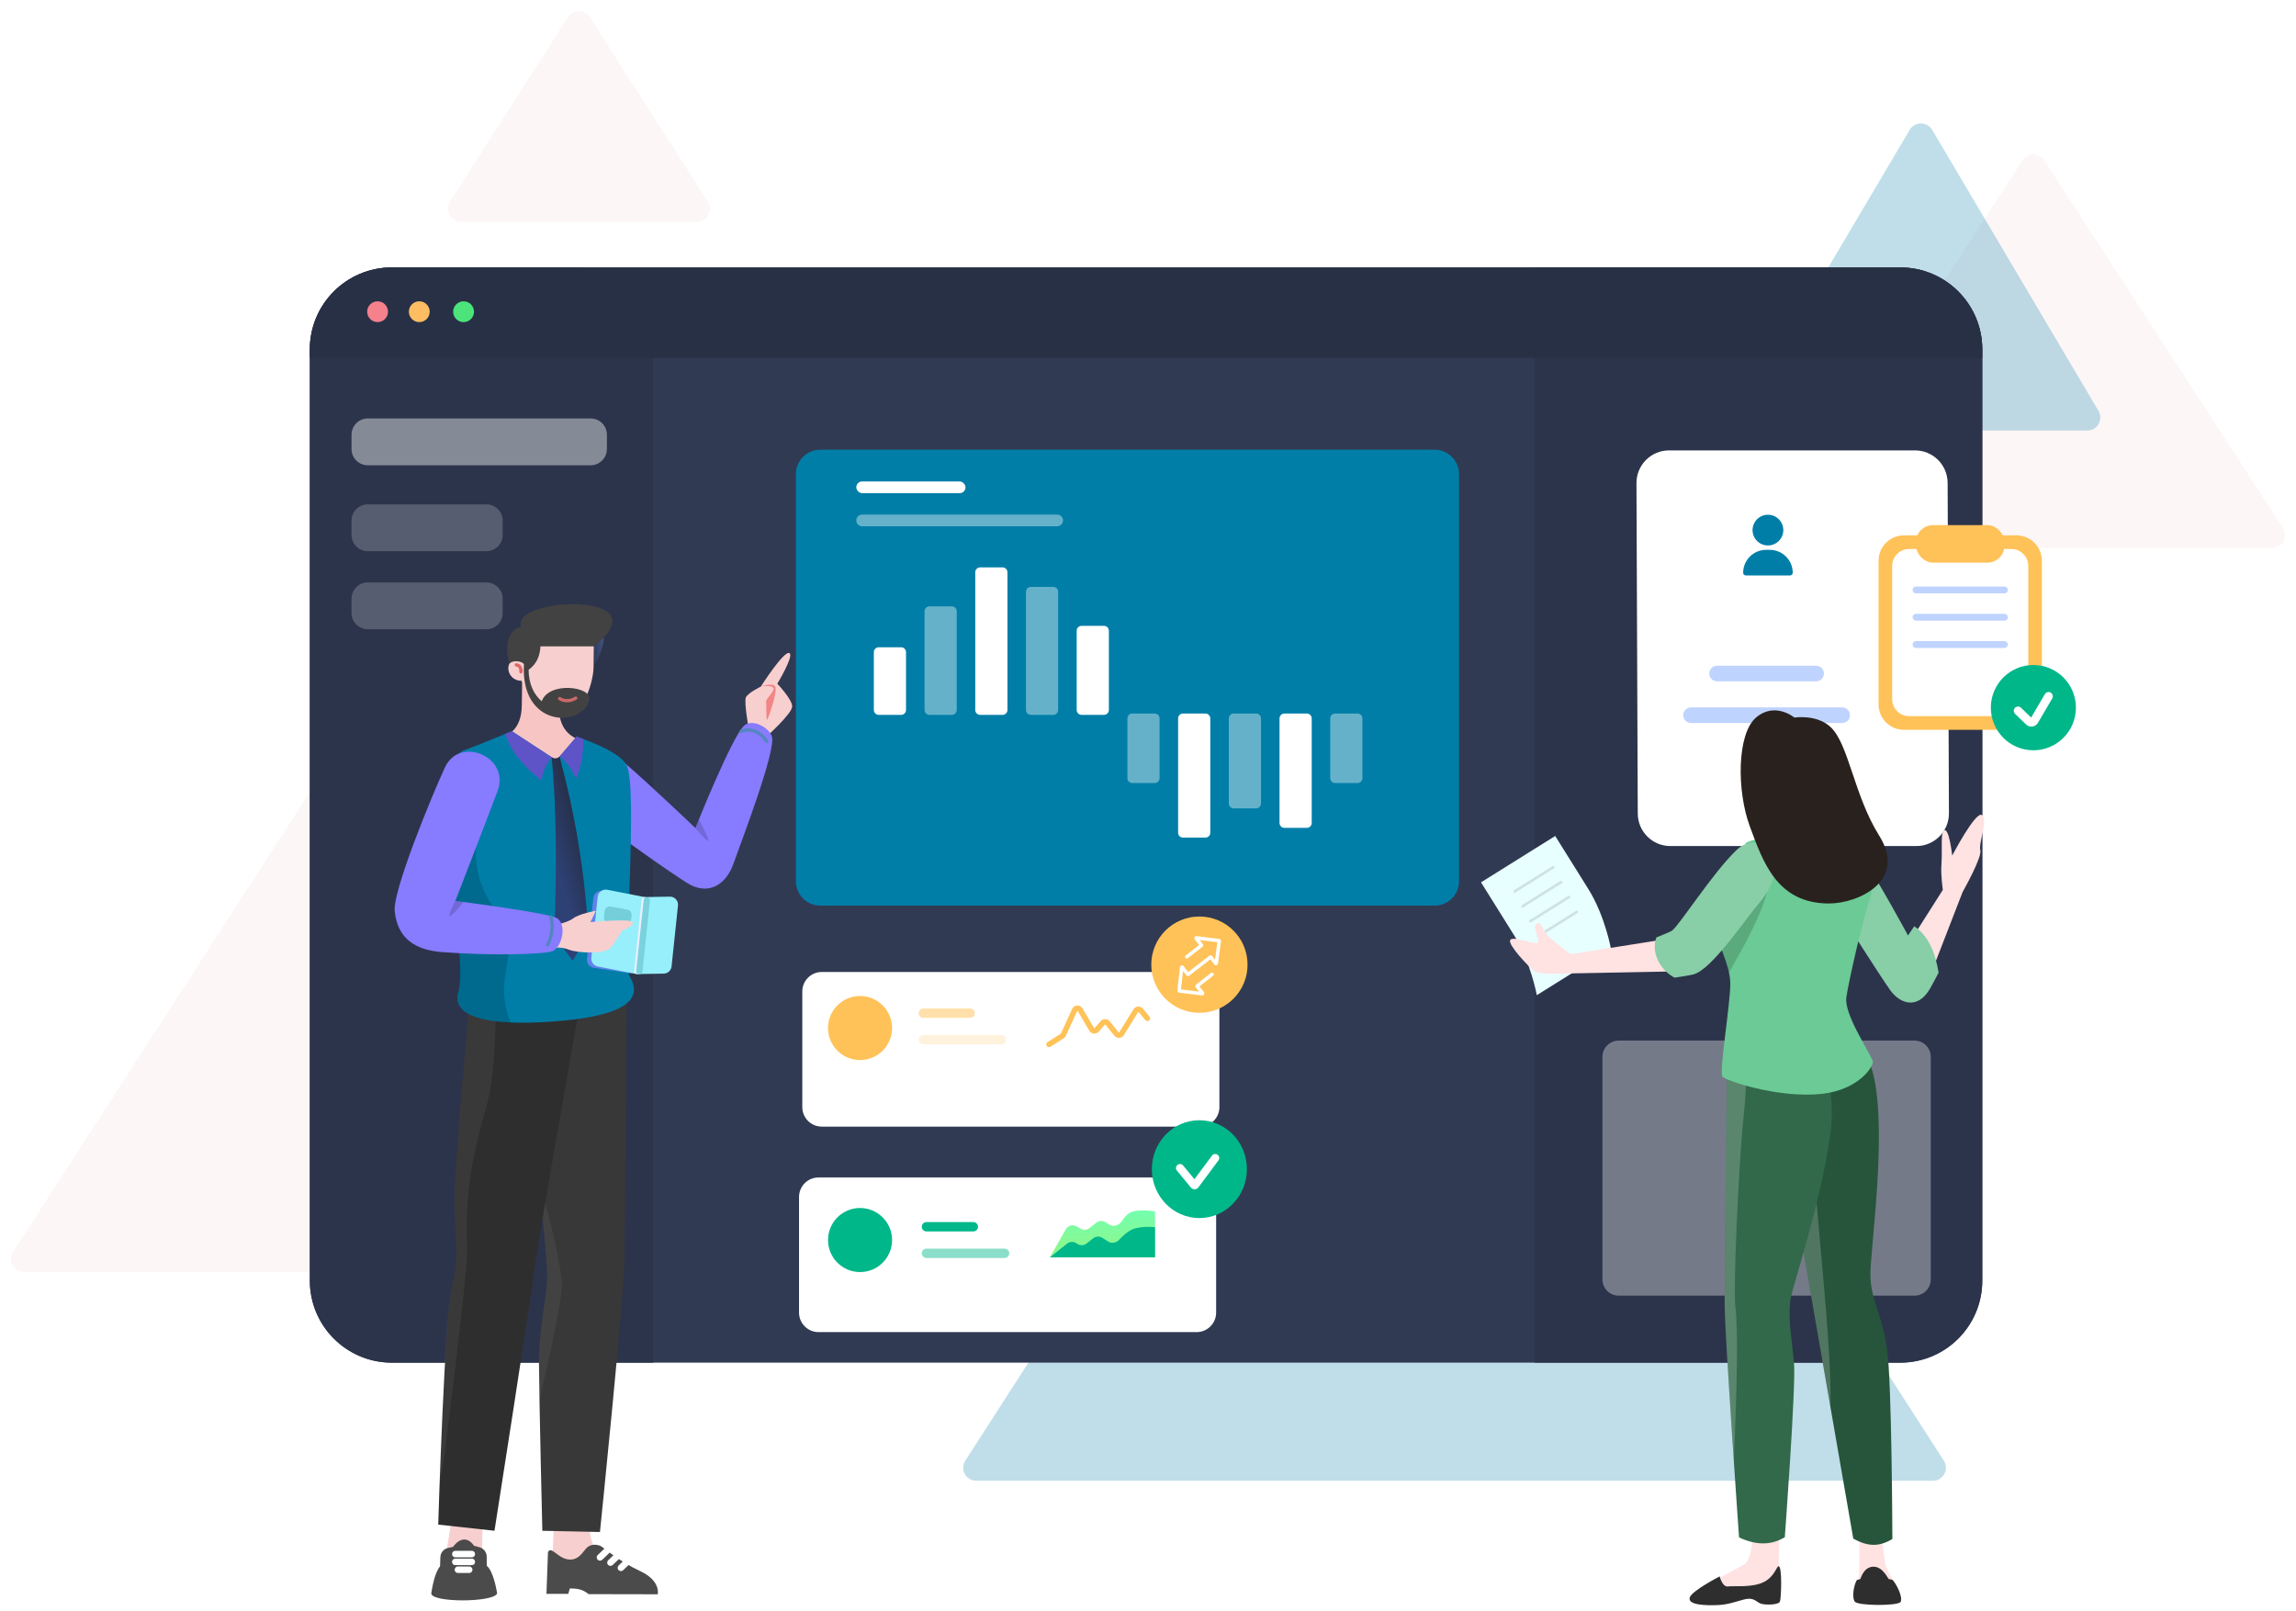 <svg width="704" height="494" viewBox="0 0 704 494" fill="none" xmlns="http://www.w3.org/2000/svg">
<g id="Illustration">
<g id="Shape">
<path id="Triangle" opacity="0.05" fill-rule="evenodd" clip-rule="evenodd" d="M620.145 49.168C621.722 46.739 625.278 46.739 626.855 49.168L699.989 161.822C701.717 164.483 699.807 168 696.634 168H550.366C547.193 168 545.283 164.483 547.011 161.822L620.145 49.168Z" fill="#C24B63"/>
<path id="Triangle_2" opacity="0.05" fill-rule="evenodd" clip-rule="evenodd" d="M94.14 244.204C95.715 241.764 99.285 241.764 100.86 244.204L191.016 383.83C192.735 386.492 190.824 390 187.656 390H7.344C4.176 390 2.265 386.492 3.984 383.83L94.14 244.204Z" fill="#C24B63"/>
<path id="Triangle_3" opacity="0.25" fill-rule="evenodd" clip-rule="evenodd" d="M442.638 220.218C444.213 217.774 447.787 217.774 449.362 220.218L596.027 447.833C597.742 450.495 595.831 454 592.664 454H299.336C296.169 454 294.258 450.495 295.973 447.833L442.638 220.218Z" fill="#007EA8"/>
<path id="Triangle_4" opacity="0.25" fill-rule="evenodd" clip-rule="evenodd" d="M585.558 39.816C587.107 37.199 590.893 37.199 592.442 39.816L643.427 125.963C645.005 128.629 643.083 132 639.985 132H538.015C534.917 132 532.995 128.629 534.573 125.963L585.558 39.816Z" fill="#007EA8"/>
<path id="Triangle_5" opacity="0.05" fill-rule="evenodd" clip-rule="evenodd" d="M174.13 5.267C175.704 2.808 179.296 2.808 180.87 5.267L217.062 61.844C218.765 64.507 216.853 68 213.693 68H141.307C138.147 68 136.235 64.507 137.938 61.844L174.13 5.267Z" fill="#C24B63"/>
</g>
<g id="Finance Presentation">
<g id="DesktopDasboard">
<path id="Rectangle" fill-rule="evenodd" clip-rule="evenodd" d="M95 107.137C95 93.254 106.254 82 120.137 82H582.669C596.552 82 607.806 93.254 607.806 107.137V392.647C607.806 406.53 596.552 417.784 582.669 417.784H120.137C106.254 417.784 95 406.53 95 392.647V107.137Z" fill="#313A53"/>
<g id="ElementCard11">
<g id="Rectangle_2" filter="url(#filter0_d)">
<path fill-rule="evenodd" clip-rule="evenodd" d="M238.033 141.361C238.033 137.227 241.384 133.876 245.518 133.876H433.887C438.02 133.876 441.371 137.227 441.371 141.361V266.167C441.371 270.301 438.02 273.652 433.887 273.652H245.518C241.384 273.652 238.033 270.301 238.033 266.167V141.361Z" fill="#007EA8"/>
</g>
<g id="Group 12">
<path id="Path" opacity="0.395" fill-rule="evenodd" clip-rule="evenodd" d="M291.856 185.909C292.683 185.909 293.353 186.579 293.353 187.406V217.678C293.353 218.505 292.683 219.175 291.856 219.175H284.982C284.156 219.175 283.485 218.505 283.485 217.678V187.406C283.485 186.579 284.156 185.909 284.982 185.909H291.856Z" fill="white"/>
<path id="Path_2" fill-rule="evenodd" clip-rule="evenodd" d="M276.307 198.453C277.133 198.453 277.803 199.123 277.803 199.95V217.678C277.803 218.505 277.133 219.175 276.307 219.175H269.432C268.606 219.175 267.936 218.505 267.936 217.678V199.95C267.936 199.123 268.606 198.453 269.432 198.453H276.307Z" fill="white"/>
<path id="Path_3" fill-rule="evenodd" clip-rule="evenodd" d="M307.405 173.962C308.232 173.962 308.902 174.632 308.902 175.459V217.678C308.902 218.505 308.232 219.175 307.405 219.175H300.531C299.704 219.175 299.034 218.505 299.034 217.678V175.459C299.034 174.632 299.704 173.962 300.531 173.962H307.405Z" fill="white"/>
<path id="Path_4" opacity="0.395" fill-rule="evenodd" clip-rule="evenodd" d="M322.955 179.936C323.782 179.936 324.452 180.606 324.452 181.432V217.678C324.452 218.505 323.782 219.175 322.955 219.175H316.081C315.254 219.175 314.584 218.505 314.584 217.678V181.432C314.584 180.606 315.254 179.936 316.081 179.936H322.955Z" fill="white"/>
<path id="Path_5" fill-rule="evenodd" clip-rule="evenodd" d="M338.504 191.882C339.331 191.882 340.001 192.552 340.001 193.379V217.678C340.001 218.505 339.331 219.175 338.504 219.175H331.63C330.803 219.175 330.133 218.505 330.133 217.678V193.379C330.133 192.552 330.803 191.882 331.63 191.882H338.504Z" fill="white"/>
<path id="Path_6" opacity="0.395" fill-rule="evenodd" clip-rule="evenodd" d="M354.054 218.762C354.88 218.762 355.55 219.432 355.55 220.259V238.585C355.55 239.411 354.88 240.081 354.054 240.081H347.179C346.353 240.081 345.683 239.411 345.683 238.585V220.259C345.683 219.432 346.353 218.762 347.179 218.762H354.054Z" fill="white"/>
<path id="Path_7" fill-rule="evenodd" clip-rule="evenodd" d="M369.602 218.762C370.429 218.762 371.099 219.432 371.099 220.259V255.31C371.099 256.136 370.429 256.807 369.602 256.807H362.728C361.902 256.807 361.231 256.136 361.231 255.31V220.259C361.231 219.432 361.902 218.762 362.728 218.762H369.602Z" fill="white"/>
<path id="Path_8" opacity="0.395" fill-rule="evenodd" clip-rule="evenodd" d="M385.152 218.762C385.979 218.762 386.649 219.432 386.649 220.259V246.35C386.649 247.177 385.979 247.847 385.152 247.847H378.278C377.451 247.847 376.781 247.177 376.781 246.35V220.259C376.781 219.432 377.451 218.762 378.278 218.762H385.152Z" fill="white"/>
<path id="Path_9" fill-rule="evenodd" clip-rule="evenodd" d="M400.701 218.762C401.528 218.762 402.198 219.432 402.198 220.259V252.323C402.198 253.15 401.528 253.82 400.701 253.82H393.827C393 253.82 392.33 253.15 392.33 252.323V220.259C392.33 219.432 393 218.762 393.827 218.762H400.701Z" fill="white"/>
<path id="Path_10" opacity="0.395" fill-rule="evenodd" clip-rule="evenodd" d="M416.251 218.762C417.078 218.762 417.748 219.432 417.748 220.259V238.585C417.748 239.411 417.078 240.081 416.251 240.081H409.377C408.55 240.081 407.88 239.411 407.88 238.585V220.259C407.88 219.432 408.55 218.762 409.377 218.762H416.251Z" fill="white"/>
</g>
<path id="Rectangle_3" opacity="0.395" fill-rule="evenodd" clip-rule="evenodd" d="M262.554 159.562C262.554 158.572 263.356 157.77 264.346 157.77H324.155C325.145 157.77 325.947 158.572 325.947 159.562V159.562C325.947 160.551 325.145 161.354 324.155 161.354H264.346C263.356 161.354 262.554 160.551 262.554 159.562V159.562Z" fill="white"/>
<rect id="Rectangle_4" x="262.554" y="147.615" width="33.491" height="3.584" rx="1.792" fill="white"/>
</g>
<path id="Rectangle_5" fill-rule="evenodd" clip-rule="evenodd" d="M95 107.137C95 93.254 106.254 82 120.137 82H175.146C189.029 82 200.283 93.254 200.283 107.137V417.784H120.137C106.254 417.784 95 406.53 95 392.647V107.137Z" fill="#2C344B"/>
<path id="Rectangle_6" fill-rule="evenodd" clip-rule="evenodd" d="M107.785 133.29C107.785 130.528 110.024 128.29 112.785 128.29L181.094 128.29C183.855 128.29 186.094 130.528 186.094 133.29V137.656C186.094 140.417 183.855 142.656 181.094 142.656H112.785C110.024 142.656 107.785 140.417 107.785 137.656V133.29Z" fill="white" fill-opacity="0.424"/>
<path id="Rectangle_7" fill-rule="evenodd" clip-rule="evenodd" d="M107.785 159.627C107.785 156.866 110.024 154.627 112.785 154.627L149.131 154.627C151.892 154.627 154.131 156.866 154.131 159.627V163.993C154.131 166.754 151.892 168.993 149.131 168.993H112.785C110.024 168.993 107.785 166.754 107.785 163.993V159.627Z" fill="white" fill-opacity="0.205"/>
<path id="Rectangle_8" fill-rule="evenodd" clip-rule="evenodd" d="M107.785 183.57C107.785 180.809 110.024 178.57 112.785 178.57L149.131 178.57C151.892 178.57 154.131 180.809 154.131 183.57V187.936C154.131 190.697 151.892 192.936 149.131 192.936H112.785C110.024 192.936 107.785 190.697 107.785 187.936V183.57Z" fill="white" fill-opacity="0.205"/>
<path id="Rectangle_9" fill-rule="evenodd" clip-rule="evenodd" d="M470.561 82H582.669C596.552 82 607.806 93.254 607.806 107.137V392.647C607.806 406.53 596.552 417.784 582.669 417.784H470.561V82Z" fill="#2C344B"/>
<g id="Group 23">
<g id="Rectangle_10" filter="url(#filter1_d)">
<path fill-rule="evenodd" clip-rule="evenodd" d="M493.773 139.127C493.751 133.589 498.235 129.088 503.773 129.088H579.181C584.689 129.088 589.159 133.541 589.181 139.048L589.582 240.36C589.603 245.898 585.12 250.399 579.582 250.399H504.173C498.666 250.399 494.195 245.946 494.173 240.439L493.773 139.127Z" fill="white"/>
</g>
<path id="Rectangle_11" opacity="0.34" d="M524.098 206.504C524.098 205.181 525.17 204.109 526.492 204.109H556.862C558.185 204.109 559.257 205.181 559.257 206.504V206.504C559.257 207.826 558.185 208.898 556.862 208.898H526.492C525.17 208.898 524.098 207.826 524.098 206.504V206.504Z" fill="#467FFF"/>
<path id="Rectangle_12" opacity="0.34" d="M516.107 219.273C516.107 217.951 517.179 216.879 518.502 216.879H564.853C566.176 216.879 567.248 217.951 567.248 219.273V219.273C567.248 220.596 566.176 221.668 564.853 221.668H518.502C517.179 221.668 516.107 220.596 516.107 219.273V219.273Z" fill="#467FFF"/>
<g id="Icon8">
<g id="Oval" filter="url(#filter2_dd)">
<ellipse cx="541.737" cy="167.866" rx="18.438" ry="18.825" fill="white"/>
</g>
<g id="Group 70">
<path id="Combined Shape" fill-rule="evenodd" clip-rule="evenodd" d="M542.085 167.241C544.689 167.241 546.801 165.132 546.801 162.53C546.801 159.929 544.689 157.819 542.085 157.819C539.48 157.819 537.368 159.929 537.368 162.53C537.368 165.132 539.48 167.241 542.085 167.241ZM541.532 168.575C537.64 168.575 534.485 171.73 534.485 175.622C534.485 176.066 534.846 176.427 535.291 176.427H548.878C549.323 176.427 549.684 176.066 549.684 175.622C549.684 171.73 546.529 168.575 542.637 168.575H541.532Z" fill="#007EA8"/>
</g>
</g>
</g>
<path id="Rectangle_13" fill-rule="evenodd" clip-rule="evenodd" d="M491.337 324.036C491.337 321.274 493.575 319.036 496.337 319.036H587.019C589.781 319.036 592.019 321.274 592.019 324.036V392.249C592.019 395.011 589.781 397.249 587.019 397.249H496.337C493.575 397.249 491.337 395.011 491.337 392.249V324.036Z" fill="white" fill-opacity="0.346"/>
<path id="Rectangle_14" fill-rule="evenodd" clip-rule="evenodd" d="M95 107.137C95 93.254 106.254 82 120.137 82H582.669C596.552 82 607.806 93.254 607.806 107.137V109.718H95V107.137Z" fill="#283046"/>
<ellipse id="Oval_2" cx="115.775" cy="95.568" rx="3.196" ry="3.192" fill="#F5818D"/>
<ellipse id="Oval_3" cx="128.561" cy="95.568" rx="3.196" ry="3.192" fill="#FFBD63"/>
<ellipse id="Oval_4" cx="142.145" cy="95.568" rx="3.196" ry="3.192" fill="#4CE47A"/>
</g>
<g id="ElementCard25">
<g id="Rectangle_15" filter="url(#filter3_d)">
<path fill-rule="evenodd" clip-rule="evenodd" d="M240 296.988C240 293.681 242.681 291 245.988 291H361.906C365.213 291 367.893 293.681 367.893 296.988V332.434C367.893 335.74 365.213 338.421 361.906 338.421H245.988C242.681 338.421 240 335.74 240 332.434V296.988Z" fill="white"/>
</g>
<path id="Rectangle_16" opacity="0.2" fill-rule="evenodd" clip-rule="evenodd" d="M281.673 318.782C281.673 317.988 282.316 317.345 283.11 317.345H307.06C307.854 317.345 308.497 317.988 308.497 318.782V318.782C308.497 319.576 307.854 320.219 307.06 320.219H283.11C282.316 320.219 281.673 319.576 281.673 318.782V318.782Z" fill="#FFC258"/>
<path id="Rectangle_17" opacity="0.5" fill-rule="evenodd" clip-rule="evenodd" d="M281.673 310.639C281.673 309.845 282.316 309.202 283.11 309.202H297.48C298.274 309.202 298.917 309.845 298.917 310.639V310.639C298.917 311.433 298.274 312.076 297.48 312.076H283.11C282.316 312.076 281.673 311.433 281.673 310.639V310.639Z" fill="#FFC258"/>
<path id="Path_11" d="M328.737 309.333C329.149 308.43 330.214 308.032 331.117 308.444C331.415 308.58 331.67 308.794 331.855 309.064L331.92 309.168L335.443 315.158C335.477 315.215 335.55 315.234 335.607 315.201L335.622 315.19L335.636 315.177L337.51 313.058C338.168 312.315 339.303 312.245 340.046 312.902C340.095 312.946 340.141 312.991 340.185 313.04L340.249 313.114L342.998 316.489C343.039 316.541 343.115 316.548 343.166 316.507L343.18 316.493L343.192 316.477L347.534 309.46C348.056 308.617 349.163 308.356 350.007 308.878C350.138 308.959 350.257 309.056 350.363 309.167L350.439 309.253L352.462 311.671C352.759 312.026 352.712 312.555 352.357 312.852C352.022 313.132 351.531 313.106 351.228 312.803L351.176 312.747L349.154 310.329C349.145 310.319 349.136 310.311 349.125 310.304C349.078 310.275 349.019 310.282 348.98 310.318L348.96 310.343L344.618 317.359C344.513 317.529 344.38 317.68 344.225 317.807C343.482 318.412 342.402 318.324 341.764 317.625L341.698 317.548L338.949 314.172C338.945 314.167 338.94 314.162 338.935 314.158C338.894 314.122 338.835 314.119 338.791 314.148L338.766 314.169L336.892 316.288C336.767 316.429 336.62 316.55 336.457 316.646C335.63 317.132 334.574 316.882 334.05 316.092L333.998 316.008L330.475 310.017C330.463 309.996 330.444 309.979 330.422 309.969C330.372 309.946 330.314 309.961 330.28 310.001L330.263 310.028L326.831 317.56C326.703 317.841 326.505 318.083 326.257 318.265L326.162 318.33L322.093 320.924C321.702 321.173 321.184 321.059 320.935 320.668C320.7 320.3 320.789 319.817 321.129 319.555L321.191 319.511L325.261 316.916C325.274 316.908 325.285 316.897 325.294 316.885L325.305 316.865L328.737 309.333Z" fill="#FFC258"/>
<circle id="Oval_5" cx="263.71" cy="315.19" r="9.82" fill="#FFC258"/>
</g>
<g id="ElementCard26">
<g id="Rectangle_18" filter="url(#filter4_d)">
<path fill-rule="evenodd" clip-rule="evenodd" d="M240 361.988C240 358.681 242.681 356 245.988 356H361.906C365.213 356 367.893 358.681 367.893 361.988V397.434C367.893 400.74 365.213 403.421 361.906 403.421H245.988C242.681 403.421 240 400.74 240 397.434V361.988Z" fill="white"/>
</g>
<path id="Rectangle_19" opacity="0.454" fill-rule="evenodd" clip-rule="evenodd" d="M282.631 384.261C282.631 383.467 283.274 382.824 284.068 382.824H308.018C308.812 382.824 309.455 383.467 309.455 384.261V384.261C309.455 385.055 308.812 385.698 308.018 385.698H284.068C283.274 385.698 282.631 385.055 282.631 384.261V384.261Z" fill="#00B78A"/>
<path id="Rectangle_20" fill-rule="evenodd" clip-rule="evenodd" d="M282.631 376.118C282.631 375.324 283.274 374.681 284.068 374.681H298.438C299.232 374.681 299.875 375.324 299.875 376.118V376.118C299.875 376.912 299.232 377.555 298.438 377.555H284.068C283.274 377.555 282.631 376.912 282.631 376.118V376.118Z" fill="#00B78A"/>
<path id="Path 146" fill-rule="evenodd" clip-rule="evenodd" d="M321.909 385.495L326.819 376.877C327.481 375.715 328.966 375.32 330.118 376L331.333 376.717C332.182 377.219 333.253 377.148 334.029 376.539L336.176 374.853C336.975 374.225 338.082 374.17 338.94 374.715L340.103 375.455C341.404 376.281 343.158 375.678 343.988 374.38C344.778 373.144 345.902 371.865 347.324 371.466C350.324 370.626 354.156 371.466 354.156 371.466V385.495H321.909Z" fill="url(#paint0_linear)"/>
<path id="Path 146_2" fill-rule="evenodd" clip-rule="evenodd" d="M321.909 385.495L327.208 381.28C328.024 380.63 329.166 380.584 330.033 381.165L330.339 381.37C331.201 381.948 332.336 381.906 333.152 381.265L335.218 379.643C336.017 379.015 337.124 378.96 337.982 379.505L339.795 380.658C340.86 381.334 342.27 381.07 343.124 380.141C344.328 378.829 346.126 377.167 347.864 376.68C350.864 375.839 354.156 376.256 354.156 376.256V385.495H321.909Z" fill="#00B78A"/>
<circle id="Oval_6" cx="263.71" cy="380.19" r="9.82" fill="#00B78A"/>
</g>
<g id="Icon2">
<ellipse id="Oval_7" cx="367.75" cy="358.457" rx="14.574" ry="14.999" fill="#00B78A"/>
<path id="Path_12" fill-rule="evenodd" clip-rule="evenodd" d="M362.765 357.328C362.331 356.803 361.554 356.729 361.028 357.162C360.502 357.596 360.428 358.373 360.861 358.899L365.146 364.087C365.663 364.712 366.589 364.801 367.215 364.285C367.306 364.209 367.388 364.123 367.458 364.029L373.598 355.78C374.005 355.234 373.892 354.461 373.345 354.054C372.798 353.648 372.024 353.761 371.618 354.308L366.239 361.534L362.765 357.328Z" fill="white"/>
</g>
<g id="Men3.2">
<g id="LLeg">
<path id="Path_13" fill-rule="evenodd" clip-rule="evenodd" d="M180.62 467.175C180.62 467.175 180.495 475.068 185.386 477.872C190.277 480.676 197.855 485.886 197.855 485.886L169.028 486.854L169.85 467.104L180.62 467.175Z" fill="#F8CFCF"/>
<path id="Path_14" fill-rule="evenodd" clip-rule="evenodd" d="M168.022 475.873L167.553 488.678H174.248L174.707 487.029C174.707 487.029 177.228 486.926 178.685 487.639C180.225 488.392 180.431 488.758 180.431 488.758L201.67 488.802C201.67 488.802 202.717 484.663 196.243 481.67C189.769 478.675 185.056 474.426 184.16 473.991C183.258 473.553 181.439 473.305 180.157 474.335C178.876 475.364 177.862 478.07 174.958 478.155C171.221 478.264 169.074 473.707 168.022 475.873Z" fill="#4B4B4B"/>
<path id="Path 38" d="M186.172 475.38L183.97 477.489" stroke="white" stroke-width="2" stroke-linecap="round"/>
<path id="Path 38_2" d="M189.383 476.979L187.181 479.088" stroke="white" stroke-width="2" stroke-linecap="round"/>
<path id="Path 38_3" d="M192.593 478.578L190.392 480.687" stroke="white" stroke-width="2" stroke-linecap="round"/>
<path id="Path_15" fill-rule="evenodd" clip-rule="evenodd" d="M159.521 296.651C159.521 296.651 167.529 383.981 167.778 390.052C168.027 396.123 165.206 406.599 165.261 417.955C165.316 429.311 166.291 469.332 166.291 469.332L183.957 469.703C183.957 469.703 191.382 397.38 191.462 386.535C191.542 375.69 192.223 297.695 192.223 297.695L159.521 296.651Z" fill="#383838"/>
<path id="Path_16" opacity="0.284" fill-rule="evenodd" clip-rule="evenodd" d="M172.254 392.77L172.274 392.986C172.54 396.688 170.218 408.869 165.309 429.527L165.261 417.955V417.955C165.207 406.802 167.927 396.497 167.788 390.381L167.778 390.052C167.694 388.006 166.729 376.732 165.486 362.681L166.066 364.739C169.472 376.928 171.535 386.272 172.254 392.77Z" fill="white" fill-opacity="0.192"/>
</g>
<g id="RLeg">
<path id="Path_17" fill-rule="evenodd" clip-rule="evenodd" d="M138.518 465.788L135.136 486.248L147.605 486.186L147.999 465.467L138.518 465.788Z" fill="#F8CFCF"/>
<path id="Path_18" fill-rule="evenodd" clip-rule="evenodd" d="M137.386 474.592C136.042 474.883 135.068 476.05 135.023 477.425L134.929 480.248C133.172 482.194 132.338 487.802 132.245 488.464C132.239 488.507 132.235 488.55 132.24 488.594C132.524 491.347 150.548 491.317 152.326 488.738C152.415 488.609 152.421 488.451 152.395 488.297C152.196 487.098 151.183 481.577 149.246 480.064L149.236 477.265C149.231 475.911 148.32 474.728 147.012 474.378L145.343 473.931C143.52 471.276 141.036 471.37 138.907 474.263L137.386 474.592Z" fill="#4B4B4B"/>
<path id="Path 39" d="M139.615 476.474H144.663" stroke="white" stroke-width="2" stroke-linecap="round"/>
<path id="Path 39_2" d="M139.615 478.872H144.663" stroke="white" stroke-width="2" stroke-linecap="round"/>
<path id="Path 39_3" d="M140.418 481.271H143.86" stroke="white" stroke-width="2" stroke-linecap="round"/>
<path id="Path_19" fill-rule="evenodd" clip-rule="evenodd" d="M144.807 297.361C144.807 297.361 139.235 357.281 139.311 368.756C139.387 380.231 141.026 385.27 138.693 393.502C136.36 401.734 134.371 467.438 134.371 467.438L151.621 469.323C151.621 469.323 162.641 399.016 163.839 389.268C165.038 379.52 179.848 296.534 179.848 296.534L144.807 297.361Z" fill="#2E2E2E"/>
<path id="Path_20" opacity="0.284" fill-rule="evenodd" clip-rule="evenodd" d="M149.466 338.03L148.414 341.833C145.333 353.057 142.489 364.927 143.234 381.882L143.27 382.656C143.453 386.329 141.113 407.645 136.25 446.605L135.787 449.343C135.31 452.136 134.886 454.519 134.514 456.492L134.619 453.042C135.239 433.996 136.907 399.804 138.693 393.502C141.026 385.27 139.387 380.231 139.311 368.756C139.258 360.723 141.972 328.953 143.606 310.613L144.807 297.361L152.088 297.189L152.106 299.23C152.234 318.071 151.354 331.004 149.466 338.03V338.03Z" fill="white" fill-opacity="0.192"/>
</g>
<g id="LArm">
<g id="Group 6">
<path id="Path_21" fill-rule="evenodd" clip-rule="evenodd" d="M229.585 223.519C229.585 223.519 228.148 215.545 228.665 213.931C229.106 212.535 233.276 210.523 233.276 210.523C233.276 210.523 240.528 199.111 242.115 200.273C243.406 201.215 238.338 209.628 238.338 209.628C238.338 209.628 242.96 214.458 242.895 216.617C242.831 218.776 235.352 225.534 235.352 225.534L229.585 223.519Z" fill="#F8CFCF"/>
<path id="Path_22" fill-rule="evenodd" clip-rule="evenodd" d="M233.432 210.408C233.432 210.408 236.644 209.973 237.155 210.969C237.59 211.817 234.922 214.223 234.922 214.9C234.922 215.576 234.96 220.696 235.175 220.742C235.39 220.789 238.392 212.388 237.752 210.611C237.225 209.152 233.432 210.408 233.432 210.408Z" fill="#F28585"/>
</g>
<path id="Path_23" fill-rule="evenodd" clip-rule="evenodd" d="M191.27 233.664C182.857 226.344 170.224 239.541 184.31 251.81C189.685 256.49 206.566 268.166 210.704 270.733C217.292 274.819 222.705 271.132 224.93 264.702C226.817 259.25 238.105 230.068 236.669 225.782C235.732 222.987 230.705 220.267 228.182 222.466C224.494 225.681 213.214 253.881 213.214 253.881C213.214 253.881 200.835 241.987 191.27 233.664Z" fill="#877BFF"/>
<path id="Path_24" fill-rule="evenodd" clip-rule="evenodd" d="M213.214 253.881C213.214 253.881 216.909 258.395 217.175 257.705C217.442 257.016 214.245 251.216 214.245 251.216L213.214 253.881Z" fill="black" fill-opacity="0.16"/>
<path id="Path 41" d="M227.202 224.274C230.137 222.905 233.344 224.597 235.111 227.313" stroke="#5386BF" stroke-linecap="round"/>
</g>
<g id="Head">
<path id="Path_25" fill-rule="evenodd" clip-rule="evenodd" d="M155.047 225.392C155.047 225.392 159.823 224.275 159.989 216.48C160.155 208.684 160.038 206.023 160.038 206.023L171.362 205.834C171.362 205.834 171.476 214.522 171.478 217.665C171.483 224.506 176.583 226.355 176.583 226.355C176.583 226.355 176.159 233.835 166.626 234.369C159.183 234.786 155.047 225.392 155.047 225.392Z" fill="#F8C5C5"/>
<g id="Head1">
<path id="Path_26" fill-rule="evenodd" clip-rule="evenodd" d="M181.45 197.62L181.197 204.987C183.337 202.482 184.782 199.376 185.21 195.393L181.45 197.62Z" fill="url(#paint1_linear)"/>
<path id="Path_27" fill-rule="evenodd" clip-rule="evenodd" d="M158.999 202.083C154.305 201.902 155.071 208.746 159.946 208.736C159.946 208.736 165.186 219.231 173.412 219.258C177.375 219.271 178.669 215.755 179.856 213.287C181.044 210.819 181.916 207.127 181.989 204.867C182.066 202.457 182.076 194.539 182.076 194.539L158.816 194.528L158.999 202.083Z" fill="#F8CFCF"/>
<path id="Path_28" fill-rule="evenodd" clip-rule="evenodd" d="M182.077 198.172H165.718C165.546 201.116 164.564 203.561 162.071 205.365C162.142 209.678 163.591 212.818 166.103 215.021C168.29 208.777 181.668 210.485 180.695 214.559C178.651 223.117 159.49 223.311 160.653 203.614C159.888 202.576 157.154 202.382 156.255 203.42C154.718 199.117 155.374 193.029 159.818 192.149C156.329 182.979 203.77 181.039 182.077 198.172Z" fill="#424242"/>
<path id="Path_29" d="M171.595 214.181C171.595 214.181 173.726 215.741 176.532 214.035" stroke="#CC6969" stroke-linecap="round"/>
<path id="Path 8" d="M159.73 205.99C159.779 204.892 159.442 204.02 158.318 203.845" stroke="#DE6767" stroke-linecap="round"/>
</g>
</g>
<g id="Body">
<path id="Path_30" fill-rule="evenodd" clip-rule="evenodd" d="M156.936 224.175L170.6 233.08L176.762 225.89C176.762 225.89 189.742 229.926 192.15 234.645C195.625 241.455 191.047 296.013 193.042 299.305C197.295 306.32 191.641 311.136 172.921 312.906C154.202 314.675 137.594 313.226 140.608 303.864C143.622 294.501 131.992 233.399 142.245 230.033C145.449 228.982 156.936 224.175 156.936 224.175Z" fill="#007EA8"/>
<path id="Path_31" fill-rule="evenodd" clip-rule="evenodd" d="M147.715 241.019C148.542 242.487 148.115 247.572 146.435 256.273C145.003 263.687 146.64 271.356 150.963 277.543L151.206 277.885C152.667 279.912 154.015 282.581 155.248 285.891C158.274 294.011 151.296 300.78 156.643 313.483L155.996 313.452C145.505 312.907 138.57 310.195 140.608 303.864C143.079 296.187 135.706 253.729 138.622 236.83C143.67 237.824 146.7 239.221 147.715 241.019Z" fill="black" fill-opacity="0.16"/>
<path id="Path_32" fill-rule="evenodd" clip-rule="evenodd" d="M156.936 224.175L169.158 232.17C167.367 234.259 166.406 236.69 166.043 239.365C161.346 235.68 156.463 230.531 154.95 224.994L156.936 224.175Z" fill="#5E54C7"/>
<path id="Path_33" fill-rule="evenodd" clip-rule="evenodd" d="M171.566 231.962C173.633 233.364 175.282 235.846 176.624 238.669C178.233 235.425 178.849 231.142 178.849 226.574L176.831 225.773L171.566 231.962Z" fill="#5E54C7"/>
<path id="Path_34" fill-rule="evenodd" clip-rule="evenodd" d="M169.158 232.169L169.317 232.258C170.049 232.669 170.965 232.548 171.566 231.962V231.962C176.174 248.908 179.415 267.56 180.395 286.516L175.586 294.529L169.961 287.03C170.694 267.329 170.689 248.119 169.158 232.169Z" fill="url(#paint2_linear)"/>
</g>
<g id="RArm">
<g id="Example Book Back">
<g id="Group 3">
<path id="Rectangle_21" d="M181.937 275.326C182.083 273.933 183.359 272.942 184.744 273.145L195.481 274.716C196.789 274.907 197.713 276.097 197.575 277.411L195.609 296.118C195.462 297.51 194.187 298.501 192.801 298.298L182.065 296.727C180.757 296.536 179.833 295.347 179.971 294.032L181.937 275.326Z" fill="#6182EC"/>
<path id="Rectangle_22" fill-rule="evenodd" clip-rule="evenodd" d="M183.267 274.951C183.419 273.512 184.772 272.512 186.192 272.791L197.643 275.04L205.389 274.907C206.869 274.882 208.036 276.157 207.882 277.629L205.919 296.302C205.789 297.541 204.755 298.487 203.511 298.508L195.161 298.651L183.278 296.317C182.027 296.072 181.169 294.911 181.303 293.642L183.267 274.951Z" fill="#96EFFA"/>
<path id="Rectangle_23" d="M185.388 279.347C185.485 278.42 186.351 277.772 187.267 277.94L192.345 278.871C193.168 279.021 193.736 279.78 193.648 280.612L193.449 282.509C193.351 283.435 192.486 284.083 191.569 283.915L186.491 282.985C185.669 282.834 185.101 282.075 185.188 281.244L185.388 279.347Z" fill="#74CFDB"/>
<path id="Rectangle_24" d="M196.742 275.749C196.788 275.31 197.181 274.991 197.621 275.037L197.945 275.071C198.385 275.118 198.704 275.511 198.657 275.951L196.351 297.894C196.305 298.334 195.911 298.652 195.472 298.606L195.147 298.572C194.708 298.526 194.389 298.132 194.435 297.693L196.742 275.749Z" fill="#EAEFFF"/>
<path id="Rectangle_25" d="M197.38 275.816C197.426 275.377 197.82 275.058 198.259 275.104L198.584 275.138C199.023 275.185 199.342 275.578 199.296 276.018L196.99 297.961C196.943 298.401 196.55 298.72 196.11 298.673L195.786 298.639C195.346 298.593 195.028 298.199 195.074 297.76L197.38 275.816Z" fill="#7AD2DD"/>
</g>
</g>
<path id="Path_35" fill-rule="evenodd" clip-rule="evenodd" d="M169.97 283.68C169.97 283.68 174.138 282.845 175.844 281.511C177.549 280.177 182.715 279.234 182.715 279.234L181.062 282.701C181.062 282.701 193.723 281.517 194.022 282.761C194.323 284.005 190.661 285.358 190.661 285.358C190.661 285.358 188.855 288.717 187.107 290.665C185.453 292.508 177.235 292.288 174.354 291.138C171.865 290.145 169.158 290.642 169.158 290.642L169.97 283.68Z" fill="#F8CFCF"/>
<path id="Path_36" fill-rule="evenodd" clip-rule="evenodd" d="M136.449 235.239C140.976 225.494 156.477 232.06 152.571 242.499C148.786 252.612 139.618 276.224 139.618 276.224C139.618 276.224 168.672 279.898 170.936 281.611C173.958 283.897 172.09 290.42 169.522 291.581C167.349 292.563 151.209 293.137 135.417 291.897C127.604 291.284 121.827 287.941 121.021 279.256C120.456 273.175 132.088 244.626 136.449 235.239Z" fill="#877BFF"/>
<path id="Path_37" fill-rule="evenodd" clip-rule="evenodd" d="M139.63 276.218C139.63 276.218 137.215 280.79 137.905 280.884C138.596 280.977 142.104 276.553 142.104 276.553L139.63 276.218Z" fill="black" fill-opacity="0.16"/>
<path id="Path 40" d="M168.892 281.115C169.788 283.965 169.158 287.306 167.915 289.668" stroke="#5386BF" stroke-linecap="round"/>
</g>
</g>
<g id="Example Paper">
<path id="Rectangle_26" fill-rule="evenodd" clip-rule="evenodd" d="M476.856 256.31L454.111 270.523C454.111 270.523 459.198 278.664 464.286 286.805C469.373 294.947 471.211 305.118 471.211 305.118L493.956 290.906C493.956 290.906 492.118 280.734 487.031 272.593C481.944 264.451 476.856 256.31 476.856 256.31Z" fill="#E8FFFF"/>
<path id="Path 4" d="M476.283 265.889L464.456 273.279" stroke="black" stroke-opacity="0.116" stroke-width="0.8" stroke-linecap="round"/>
<path id="Path 4_2" d="M478.685 270.455L466.858 277.845" stroke="black" stroke-opacity="0.116" stroke-width="0.8" stroke-linecap="round"/>
<path id="Path 4_3" d="M481.088 275.021L469.261 282.412" stroke="black" stroke-opacity="0.116" stroke-width="0.8" stroke-linecap="round"/>
<path id="Path 4_4" d="M483.491 279.588L471.664 286.978" stroke="black" stroke-opacity="0.116" stroke-width="0.8" stroke-linecap="round"/>
</g>
<g id="Wom4.6">
<g id="RLeg_2">
<path id="Path_38" fill-rule="evenodd" clip-rule="evenodd" d="M570.211 469.491C570.211 469.491 570.114 475.041 570.114 476.828C570.114 478.196 570.17 482.249 570.019 482.872C569.807 483.749 569.59 485.897 569.59 485.897L581.231 486.207C581.231 486.207 578.289 480.486 578.117 479.729C577.946 478.973 576.646 469.491 576.646 469.491H570.211Z" fill="#FFE2E2"/>
<path id="Path_39" fill-rule="evenodd" clip-rule="evenodd" d="M579.092 484.108C578.835 483.885 577.266 480.346 574.486 480.346C571.38 480.346 570.536 483.995 570.431 484.108C570.259 484.294 569.463 484.22 569.27 484.574C568.33 486.291 567.832 489.775 568.694 491.036C569.609 492.382 582.069 492.405 582.758 491.137C583.479 489.799 581.775 486.151 580.462 484.574C580.128 484.173 579.226 484.225 579.092 484.108Z" fill="#2E2E2E"/>
<path id="Path_40" fill-rule="evenodd" clip-rule="evenodd" d="M540.917 314.288L563.661 311.809L563.995 312.12C565.616 313.669 572.661 320.862 574.685 330.693C578.506 349.253 573.392 383.533 573.505 391.049C573.613 398.566 577.155 403.101 578.627 413.73C580.099 424.358 580.238 471.856 580.238 471.856C576.335 474.176 572.901 474.342 568.248 471.717L540.917 314.288Z" fill="#26553B"/>
<path id="Path_41" fill-rule="evenodd" clip-rule="evenodd" d="M561.233 431.311L540.917 314.288L553.563 312.91C554.126 353.563 561.99 408.515 561.233 431.311Z" fill="white" fill-opacity="0.192"/>
</g>
<g id="LLeg_2">
<path id="Path_42" fill-rule="evenodd" clip-rule="evenodd" d="M545.576 469.062L537.301 469.184C537.301 469.184 537.793 476.966 534.918 479.602L524.09 485.456C523.243 486.168 522.751 488.376 524.487 488.691C529.861 489.666 545.253 487.352 545.253 487.352L545.576 469.062Z" fill="#FFE2E2"/>
<path id="Path_43" fill-rule="evenodd" clip-rule="evenodd" d="M545.332 480.2C544.776 480.23 544.071 483.379 540.917 484.994C537.302 486.846 532.044 486.141 529.759 486.403C528.103 486.593 527.283 483.319 527.283 483.319C527.283 483.319 518.884 487.652 518.139 489.71C517.27 492.1 522.895 492.279 526.916 492.104C530.943 491.93 534.395 490.12 536.349 490.165C538.308 490.21 538.771 491.429 540.236 491.765C541.722 492.106 545.44 492.055 545.784 490.987C546.144 489.878 546.52 480.136 545.332 480.2Z" fill="#2E2E2E"/>
<path id="Path_44" fill-rule="evenodd" clip-rule="evenodd" d="M529.635 315.897L555.174 315.029L555.365 315.383C556.604 317.74 563.395 331.54 561.298 347.225C558.355 369.241 549.278 395.051 548.911 398.994C548.258 406.024 549.565 411.114 550.1 418.375C550.636 425.636 547.26 471.301 547.26 471.301C543.47 473.586 538.961 474.035 533.227 471.37C533.227 471.37 528.849 409.343 528.811 399.527C528.773 389.71 529.635 315.897 529.635 315.897Z" fill="#31694A"/>
<path id="Path_45" fill-rule="evenodd" clip-rule="evenodd" d="M534.89 339.71L534.719 341.341C532.956 358.542 531.467 395.071 532.096 400.705L532.184 401.419C532.887 407.634 532.7 423.235 531.621 448.223L530.664 433.881C529.505 416.119 528.89 404.894 528.818 400.204L528.811 399.527C528.773 389.71 529.635 315.897 529.635 315.897L535.021 315.714C535.597 325.152 535.553 333.151 534.89 339.71Z" fill="white" fill-opacity="0.192"/>
</g>
<g id="Head_2">
<path id="Path_46" fill-rule="evenodd" clip-rule="evenodd" d="M539.374 234.369C536.231 234.714 536.454 240.254 540.279 240.543C541.061 245.883 543.849 248.428 547.249 248.722L547.06 256.8L562.097 256.791C562.097 256.791 557.863 251.085 558.074 243.273C558.285 235.46 557.932 228.122 557.932 228.122L538.456 228.472L539.374 234.369Z" fill="url(#paint3_linear)"/>
</g>
<g id="RArm_2">
<path id="Path_47" fill-rule="evenodd" clip-rule="evenodd" d="M595.714 272.835C595.714 272.835 595.056 268.344 595.265 265.388C595.651 259.922 594.913 255.311 596.106 254.594C597.637 253.674 598.589 262.316 598.589 262.316C598.589 262.316 605.962 248.202 607.784 249.946C609.606 251.69 606.603 258.475 607.206 260.668C607.808 262.86 601.786 273.468 601.786 273.468L590.936 301.455L587.19 286.237L595.714 272.835Z" fill="#FFE2E2"/>
<path id="Path_48" fill-rule="evenodd" clip-rule="evenodd" d="M563.404 278.63C563.404 278.63 576.643 299.519 579.568 303.57C582.636 307.818 588.054 309.7 591.899 302.922C592.602 301.682 594.416 298.218 594.416 298.218C593.382 291.995 591.279 286.857 586.944 283.991L585.033 286.803C585.033 286.803 576.242 270.648 573.501 266.836C566.111 256.556 554.85 265.787 563.404 278.63Z" fill="#88CEA7"/>
</g>
<g id="Body_2">
<path id="Path_49" fill-rule="evenodd" clip-rule="evenodd" d="M535.429 258.364C532.075 263.306 526.484 280.078 526.166 283.851C525.809 288.203 530.462 295.137 530.539 301.437C530.607 307.739 527.068 328.312 528.131 330.084C528.799 331.206 545.199 336.835 558.605 335.377C570.18 334.119 574.794 326.6 574.22 325.248C572.655 321.557 565.391 310.786 566.131 305.757C566.862 300.729 571.111 282.169 573.22 275.852C575.321 269.535 574.621 262.903 570.699 260.185C568.759 258.84 563.581 255.019 554.36 255.036C545.139 255.054 535.69 257.981 535.429 258.364Z" fill="#6BCA95"/>
<path id="Path_50" fill-rule="evenodd" clip-rule="evenodd" d="M530.56 269.052L530.663 269C536.876 265.89 540.608 265.753 541.859 268.588C543.429 272.145 539.524 282.004 530.145 298.163C529.016 292.84 525.87 287.459 526.166 283.851C526.35 281.667 528.299 275.13 530.56 269.052Z" fill="black" fill-opacity="0.16"/>
</g>
<g id="LArm_2">
<path id="Path_51" fill-rule="evenodd" clip-rule="evenodd" d="M481.218 298.451C481.218 298.451 471.934 298.994 470.334 297.675C468.733 296.356 462.356 289.789 463.053 288.246C463.749 286.704 471.163 289.967 471.659 288.986C472.296 287.725 469.006 283.229 471.889 282.967C472.631 282.899 473.156 285.667 475.246 287.49C477.336 289.313 481.584 292.557 481.584 292.557L513.611 287.49L516.601 297.768L481.218 298.451Z" fill="#FFE2E2"/>
<path id="Path_52" fill-rule="evenodd" clip-rule="evenodd" d="M532.502 260.578C525.168 267.535 514.784 283.962 512.572 285.409C512.085 285.728 507.889 287.408 507.889 287.408C506.123 292.119 509.108 297.457 513.447 299.743C513.447 299.743 518.206 299.05 519.326 298.724C525.041 297.065 535.046 281.934 539.203 277.104C550.635 263.825 539.836 253.621 532.502 260.578Z" fill="#88CEA7"/>
</g>
<path id="Path_53" fill-rule="evenodd" clip-rule="evenodd" d="M576.201 256.209C568.506 243.923 566.867 228.281 561.411 223.031C557.08 218.863 550.206 220.019 550.206 220.019C550.206 220.019 544.252 215.012 538.414 220.019C532.575 225.027 532.48 242.441 536.54 253.386C540.6 264.331 544.86 277 560.83 277C569.779 277 584.892 270.085 576.201 256.209Z" fill="#28211D"/>
</g>
<g id="Group 28">
<path id="Rectangle_27" fill-rule="evenodd" clip-rule="evenodd" d="M576 171.938C576 167.63 579.492 164.138 583.8 164.138H618.284C622.592 164.138 626.084 167.63 626.084 171.938V215.959C626.084 220.266 622.592 223.759 618.284 223.759H583.8C579.492 223.759 576 220.266 576 215.959V171.938Z" fill="#FFC258"/>
<path id="Rectangle_28" fill-rule="evenodd" clip-rule="evenodd" d="M580.174 173.522C580.174 170.65 582.502 168.322 585.374 168.322H616.711C619.583 168.322 621.911 170.65 621.911 173.522V214.375C621.911 217.247 619.583 219.575 616.711 219.575H585.374C582.502 219.575 580.174 217.247 580.174 214.375V173.522Z" fill="white"/>
<g id="Group 29">
<ellipse id="Oval_8" cx="623.475" cy="216.96" rx="13.043" ry="13.075" fill="#00B78A"/>
<path id="Path_54" fill-rule="evenodd" clip-rule="evenodd" d="M627.002 212.814C627.366 212.191 628.166 211.982 628.787 212.348C629.367 212.689 629.587 213.409 629.317 214.01L629.252 214.137L624.879 221.608C624.785 221.768 624.673 221.916 624.544 222.05C623.687 222.941 622.299 223.008 621.362 222.234L621.225 222.111L617.868 218.868C617.349 218.367 617.334 217.539 617.834 217.019C618.3 216.534 619.051 216.488 619.571 216.892L619.678 216.985L622.796 219.998L627.002 212.814Z" fill="white"/>
</g>
<path id="Rectangle_29" opacity="0.34" d="M586.435 180.874C586.435 180.296 586.903 179.828 587.481 179.828H614.604C615.182 179.828 615.65 180.296 615.65 180.874V180.874C615.65 181.451 615.182 181.92 614.604 181.92H587.481C586.903 181.92 586.435 181.451 586.435 180.874V180.874Z" fill="#467FFF"/>
<path id="Rectangle_30" opacity="0.34" d="M586.435 189.241C586.435 188.664 586.903 188.195 587.481 188.195H614.604C615.182 188.195 615.65 188.664 615.65 189.241V189.241C615.65 189.819 615.182 190.287 614.604 190.287H587.481C586.903 190.287 586.435 189.819 586.435 189.241V189.241Z" fill="#467FFF"/>
<path id="Rectangle_31" opacity="0.34" d="M586.435 197.609C586.435 197.032 586.903 196.563 587.481 196.563H614.604C615.182 196.563 615.65 197.032 615.65 197.609V197.609C615.65 198.187 615.182 198.655 614.604 198.655H587.481C586.903 198.655 586.435 198.187 586.435 197.609V197.609Z" fill="#467FFF"/>
<rect id="Rectangle_32" x="587.478" y="161" width="27.129" height="11.506" rx="5.2" fill="#FFC258"/>
</g>
<g id="Icon17">
<circle id="Oval_9" cx="367.762" cy="295.762" r="14.762" fill="#FFC258"/>
<path id="Path_55" d="M366.215 287.557C366.255 287.236 366.533 287.002 366.851 287.009L366.915 287.014L373.833 287.884C374.155 287.927 374.387 288.206 374.378 288.524L374.372 288.588L373.469 295.412C373.447 295.575 373.363 295.722 373.233 295.823C372.977 296.024 372.613 295.993 372.393 295.761L372.354 295.715L371.117 294.133L364.637 299.141C364.38 299.339 364.018 299.307 363.799 299.076L363.76 299.031L362.734 297.718L362.118 303.343L367.653 304.014L366.655 302.736C366.454 302.479 366.485 302.115 366.717 301.896L366.763 301.856L371.317 298.298C371.549 298.117 371.884 298.158 372.065 298.39C372.235 298.607 372.21 298.915 372.015 299.102L371.973 299.138L367.765 302.426L369.145 304.192C369.345 304.449 369.314 304.813 369.083 305.032L369.037 305.072C368.922 305.161 368.781 305.207 368.637 305.204L368.575 305.2L361.559 304.348C361.239 304.31 361.005 304.037 361.007 303.722L361.011 303.658L361.792 296.528C361.83 296.184 362.14 295.936 362.484 295.974C362.631 295.99 362.767 296.057 362.868 296.163L362.909 296.211L364.33 298.03L370.811 293.022C371.068 292.824 371.43 292.856 371.649 293.087L371.688 293.132L372.549 294.235L373.257 288.886L367.837 288.204L368.788 289.421C368.989 289.678 368.958 290.042 368.726 290.261L368.68 290.301L364.207 293.795C363.975 293.977 363.641 293.936 363.459 293.704C363.289 293.486 363.315 293.178 363.51 292.991L363.551 292.956L367.678 289.731L366.342 288.022C366.253 287.906 366.206 287.764 366.21 287.62L366.215 287.557Z" fill="white"/>
</g>
</g>
</g>
<defs>
<filter id="filter0_d" x="214.033" y="107.876" width="263.338" height="199.775" filterUnits="userSpaceOnUse" color-interpolation-filters="sRGB">
<feFlood flood-opacity="0" result="BackgroundImageFix"/>
<feColorMatrix in="SourceAlpha" type="matrix" values="0 0 0 0 0 0 0 0 0 0 0 0 0 0 0 0 0 0 127 0"/>
<feOffset dx="6" dy="4"/>
<feGaussianBlur stdDeviation="15"/>
<feColorMatrix type="matrix" values="0 0 0 0 0 0 0 0 0 0 0 0 0 0 0 0 0 0 0.265 0"/>
<feBlend mode="normal" in2="BackgroundImageFix" result="effect1_dropShadow"/>
<feBlend mode="normal" in="SourceGraphic" in2="effect1_dropShadow" result="shape"/>
</filter>
<filter id="filter1_d" x="480.773" y="117.088" width="137.809" height="163.311" filterUnits="userSpaceOnUse" color-interpolation-filters="sRGB">
<feFlood flood-opacity="0" result="BackgroundImageFix"/>
<feColorMatrix in="SourceAlpha" type="matrix" values="0 0 0 0 0 0 0 0 0 0 0 0 0 0 0 0 0 0 127 0"/>
<feOffset dx="8" dy="9"/>
<feGaussianBlur stdDeviation="10.5"/>
<feColorMatrix type="matrix" values="0 0 0 0 0.277 0 0 0 0 0.277 0 0 0 0 0.277 0 0 0 0.209 0"/>
<feBlend mode="normal" in2="BackgroundImageFix" result="effect1_dropShadow"/>
<feBlend mode="normal" in="SourceGraphic" in2="effect1_dropShadow" result="shape"/>
</filter>
<filter id="filter2_dd" x="503.299" y="130.04" width="92.877" height="93.651" filterUnits="userSpaceOnUse" color-interpolation-filters="sRGB">
<feFlood flood-opacity="0" result="BackgroundImageFix"/>
<feColorMatrix in="SourceAlpha" type="matrix" values="0 0 0 0 0 0 0 0 0 0 0 0 0 0 0 0 0 0 127 0"/>
<feOffset dx="8" dy="9"/>
<feGaussianBlur stdDeviation="14"/>
<feColorMatrix type="matrix" values="0 0 0 0 0.076 0 0 0 0 0.583 0 0 0 0 0.879 0 0 0 0.229 0"/>
<feBlend mode="normal" in2="BackgroundImageFix" result="effect1_dropShadow"/>
<feColorMatrix in="SourceAlpha" type="matrix" values="0 0 0 0 0 0 0 0 0 0 0 0 0 0 0 0 0 0 127 0"/>
<feOffset dy="2"/>
<feGaussianBlur stdDeviation="7.5"/>
<feColorMatrix type="matrix" values="0 0 0 0 0.504 0 0 0 0 0.7 0 0 0 0 1 0 0 0 0.234 0"/>
<feBlend mode="normal" in2="effect1_dropShadow" result="effect2_dropShadow"/>
<feBlend mode="normal" in="SourceGraphic" in2="effect2_dropShadow" result="shape"/>
</filter>
<filter id="filter3_d" x="229" y="281" width="161.893" height="81.421" filterUnits="userSpaceOnUse" color-interpolation-filters="sRGB">
<feFlood flood-opacity="0" result="BackgroundImageFix"/>
<feColorMatrix in="SourceAlpha" type="matrix" values="0 0 0 0 0 0 0 0 0 0 0 0 0 0 0 0 0 0 127 0"/>
<feOffset dx="6" dy="7"/>
<feGaussianBlur stdDeviation="8.5"/>
<feColorMatrix type="matrix" values="0 0 0 0 0.562 0 0 0 0 0.562 0 0 0 0 0.562 0 0 0 0.209 0"/>
<feBlend mode="normal" in2="BackgroundImageFix" result="effect1_dropShadow"/>
<feBlend mode="normal" in="SourceGraphic" in2="effect1_dropShadow" result="shape"/>
</filter>
<filter id="filter4_d" x="232" y="348" width="153.893" height="73.421" filterUnits="userSpaceOnUse" color-interpolation-filters="sRGB">
<feFlood flood-opacity="0" result="BackgroundImageFix"/>
<feColorMatrix in="SourceAlpha" type="matrix" values="0 0 0 0 0 0 0 0 0 0 0 0 0 0 0 0 0 0 127 0"/>
<feOffset dx="5" dy="5"/>
<feGaussianBlur stdDeviation="6.5"/>
<feColorMatrix type="matrix" values="0 0 0 0 0.65 0 0 0 0 0.65 0 0 0 0 0.65 0 0 0 0.209 0"/>
<feBlend mode="normal" in2="BackgroundImageFix" result="effect1_dropShadow"/>
<feBlend mode="normal" in="SourceGraphic" in2="effect1_dropShadow" result="shape"/>
</filter>
<linearGradient id="paint0_linear" x1="326.855" y1="370.083" x2="326.855" y2="385.495" gradientUnits="userSpaceOnUse">
<stop stop-color="#71FFB0"/>
<stop offset="1" stop-color="#91F688"/>
</linearGradient>
<linearGradient id="paint1_linear" x1="186.895" y1="188.881" x2="178.044" y2="189.696" gradientUnits="userSpaceOnUse">
<stop stop-color="#4D63A0"/>
<stop offset="1" stop-color="#222735"/>
</linearGradient>
<linearGradient id="paint2_linear" x1="177.015" y1="287.953" x2="192.022" y2="283.585" gradientUnits="userSpaceOnUse">
<stop stop-color="#2E4175"/>
<stop offset="1" stop-color="#222735"/>
</linearGradient>
<linearGradient id="paint3_linear" x1="530.384" y1="221.14" x2="532.92" y2="261.061" gradientUnits="userSpaceOnUse">
<stop stop-color="#FDC6C6"/>
<stop offset="1" stop-color="#A47070"/>
</linearGradient>
</defs>
</svg>
